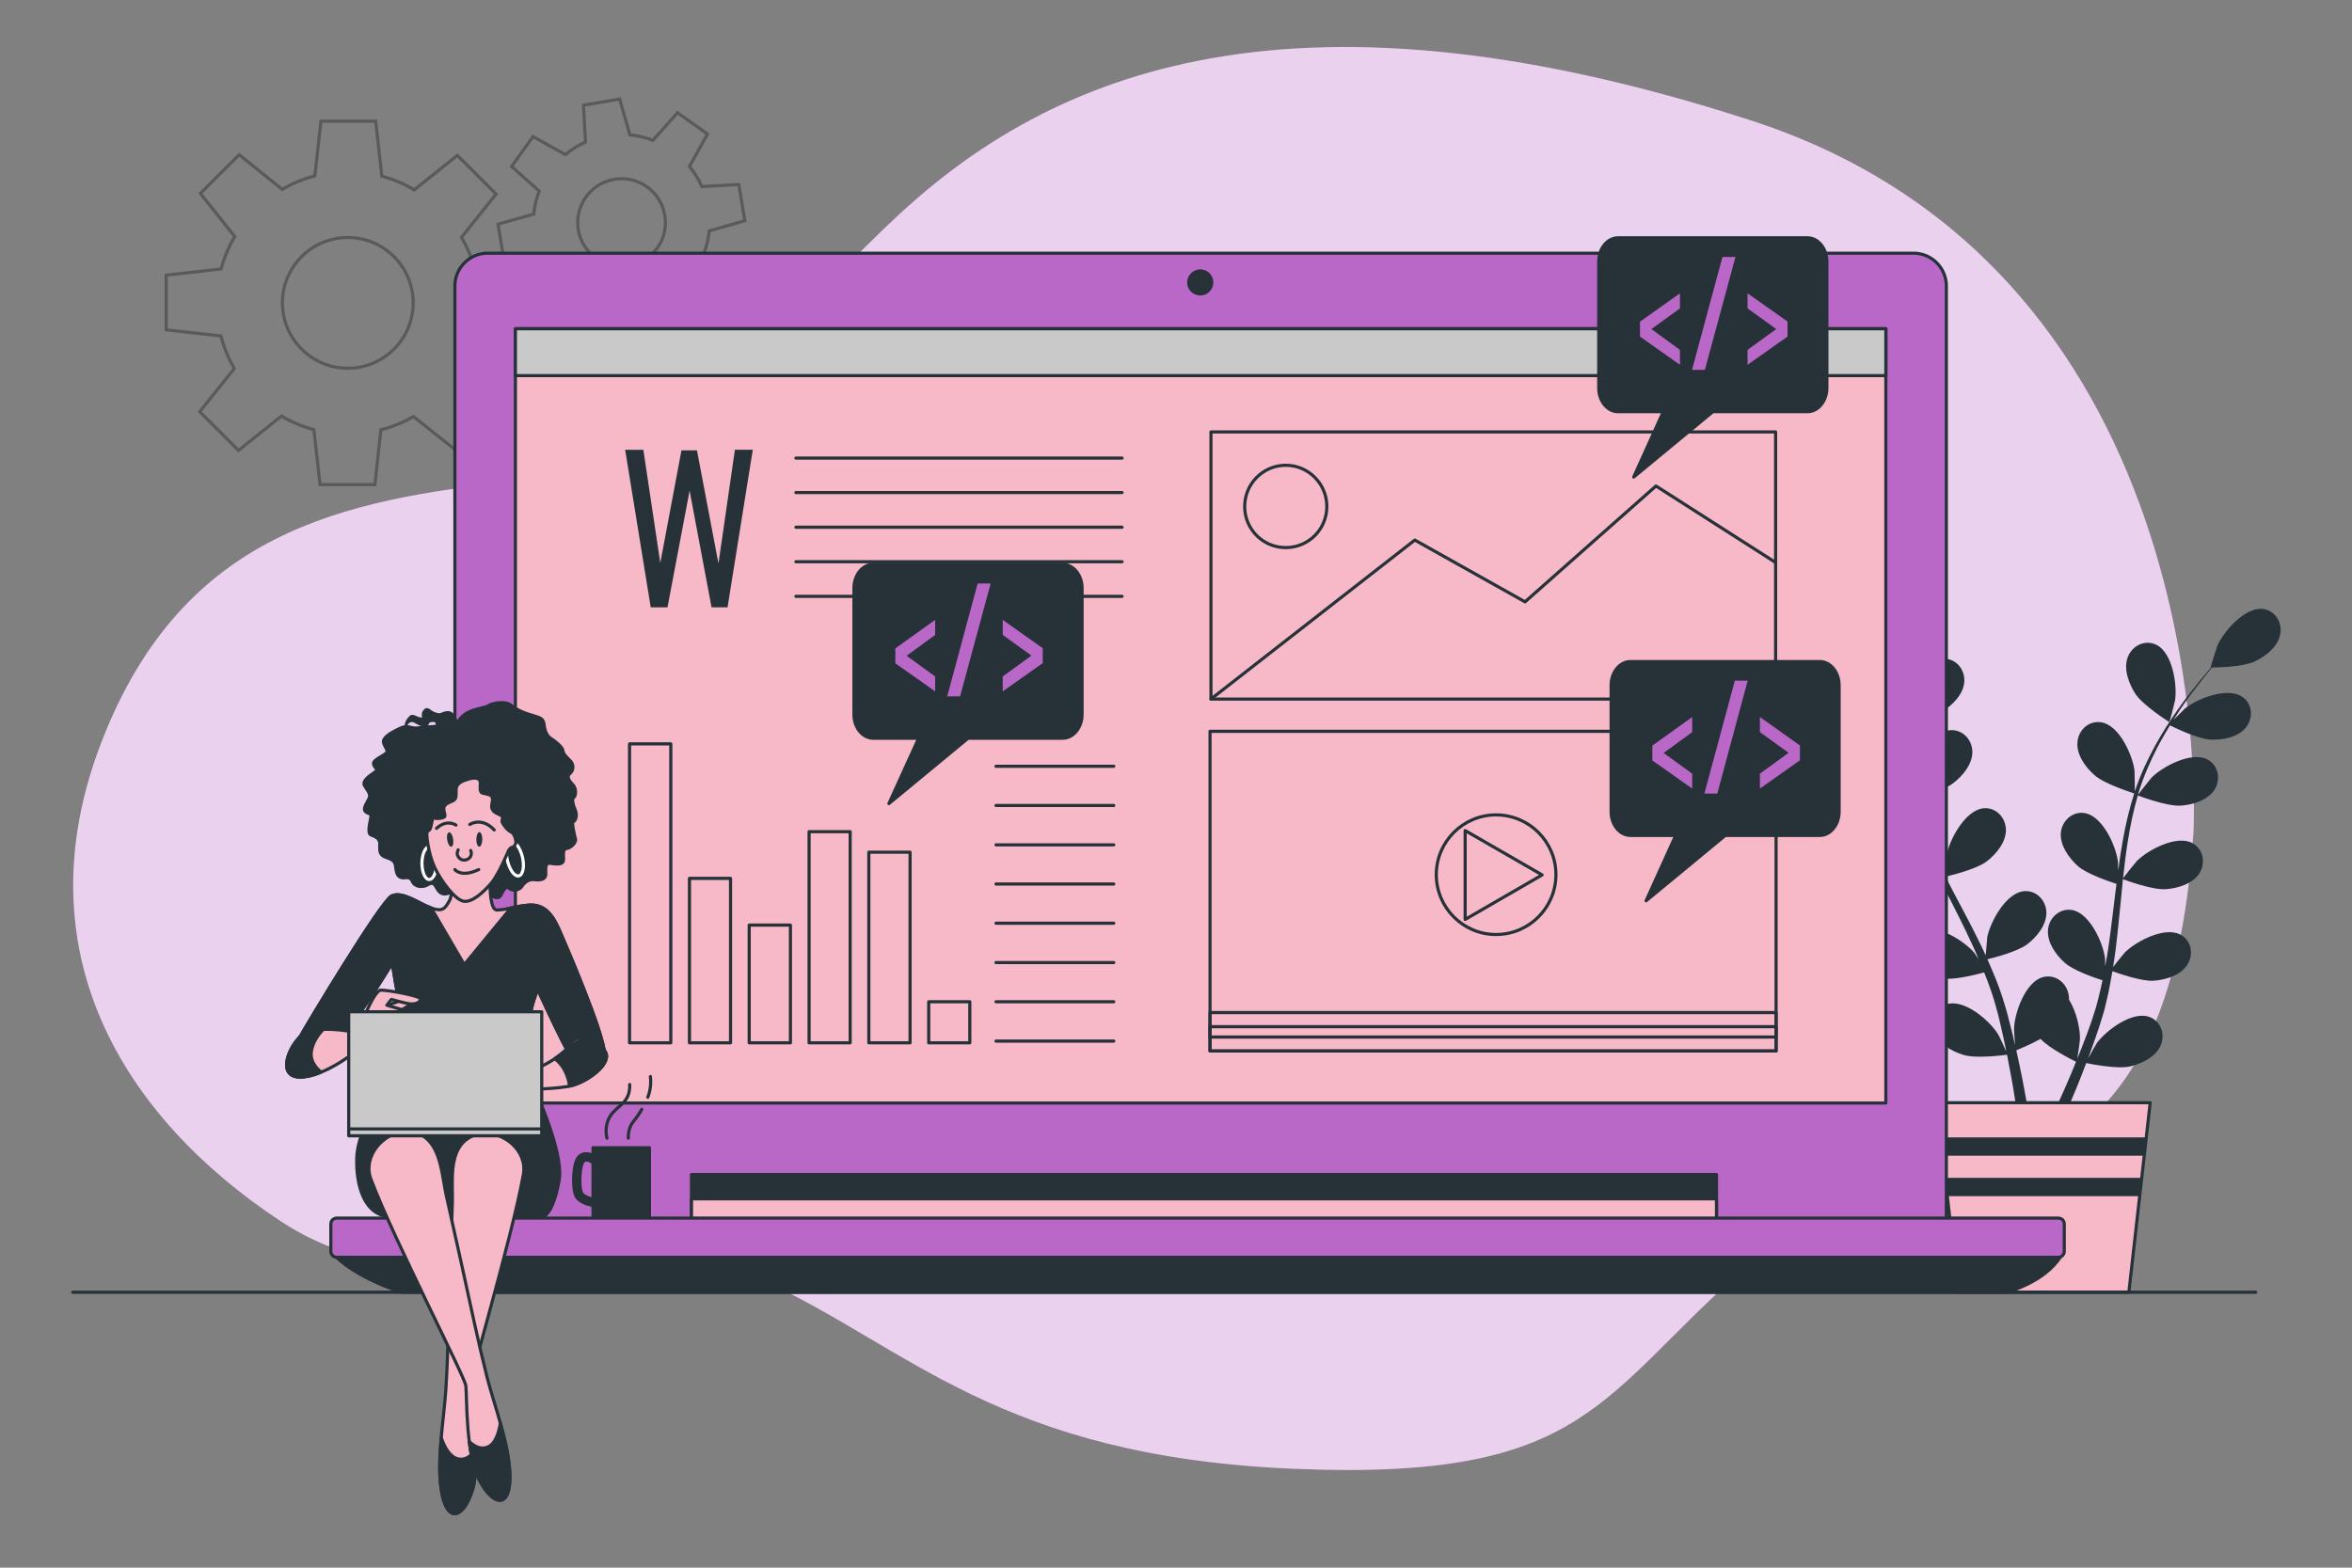 <svg version="1.2" xmlns="http://www.w3.org/2000/svg" viewBox="0 0 1500 1000" width="1500" height="1000">
	<rect x="0" y="0" width="1500" height="1000" fill="#808080" stroke="none"/>
	<title>5994425-ai</title>
	<style>
		.s0 { fill:  #BA68C8 }
		.s1 { opacity: .7;fill: #ffffff }
		.s2 { fill: #263238 }
		.s3 { fill: #F7B9C7;stroke: #263238;stroke-linecap: round;stroke-linejoin: round;stroke-width: 2 }
		.s4 { fill: none;stroke: #000000;stroke-miterlimit:10;stroke-width: 2 }
		.s5 { fill:  #BA68C8;stroke: #263238;stroke-linecap: round;stroke-linejoin: round;stroke-width: 2 }
		.s6 { fill: #263238;stroke: #263238;stroke-linecap: round;stroke-linejoin: round;stroke-width: 2 }
		.s7 { fill: #c9c9c9;stroke: #263238;stroke-linecap: round;stroke-linejoin: round;stroke-width: 2 }
		.s8 { fill: none;stroke: #263238;stroke-linecap: round;stroke-linejoin: round;stroke-width: 2 }
		.s9 { fill: none;stroke: #ffffff;stroke-linecap: round;stroke-linejoin: round;stroke-width: 2 }
	</style>
	<g id="Background Simple">
		<g id="&lt;Group&gt;">
			<path id="&lt;Path&gt;" class="s0" d="m1398.9 530.9c0 0 20-356-282-454-302-98-454-26-550 66-96 92-128 152-238 164-110 12-212 32-264 166-52 134 14 240 114 306 100 66 216-4 308 38 92 42 150 112 338 120 188 8 194-46 290-130 96-84 266 4 284-276z"/>
			<path id="&lt;Path&gt;" class="s1" d="m1398.9 530.9c0 0 20-356-282-454-302-98-454-26-550 66-96 92-128 152-238 164-110 12-212 32-264 166-52 134 14 240 114 306 100 66 216-4 308 38 92 42 150 112 338 120 188 8 194-46 290-130 96-84 266 4 284-276z"/>
		</g>
	</g>
	<g id="Plant">
		<g id="&lt;Group&gt;">
			<g id="&lt;Group&gt;">
				<path id="&lt;Path&gt;" class="s2" d="m1182 456.2c8.1 3.6 28 3.1 28.1 3.1 0.2 0-4.3-13-4.7-13.8-4.4-9.2-18.2-24.3-29.4-22.7-8.1 1.1-12.7 9.2-10.8 16.8 1.8 7.8 9.8 13.6 16.8 16.6z"/>
				<path id="&lt;Path&gt;" class="s2" d="m1188.9 513.9c8.4 1.2 26.2-3.9 27.6-4.3 2.8 9.9 6.5 19.9 10.8 29.8 2.4 5.7 5.1 11.3 7.8 16.9-1.6-2.4-3.1-4.5-3.3-4.8-6.7-7.6-24-18.5-34.4-14.1-7.6 3.2-9.8 12.2-6 19.1 3.9 7 13.1 10.5 20.6 11.6 7.6 1.1 22.8-3 26.9-4.1 1 2.1 2.1 4.2 3.1 6.4 5.2 10.2 10.4 20.4 15.1 30.6 1.7 3.6 3.3 7.2 4.8 10.8-1.4-2.1-2.7-3.9-2.9-4.2-6.6-7.6-23.9-18.5-34.4-14.1-7.5 3.2-9.7 12.2-5.9 19.1 3.8 7 13.1 10.5 20.6 11.6 7.2 1 21.3-2.6 26.1-3.9 1.5 3.7 2.9 7.4 4.2 11.1 0.8 2.5 1.7 4.9 2.4 7.5q1.1 3.8 2.1 7.5c1.2 4.9 2.4 9.9 3.4 14.6 0.8 3.3 1.4 6.5 2 9.7-1.6-3.6-4.9-10.6-5.3-11.1-5.4-8.6-20.9-22-31.9-19.2-7.9 2-11.4 10.6-8.7 17.9 2.7 7.6 11.3 12.4 18.6 14.6 7.9 2.5 25.6 0.2 27.8-0.1 1 5.3 2 10.4 2.9 15.3 1.9 10.7 3.3 20.4 4.4 28.5h7.4c-1.3-8.4-3-18.5-5.2-29.7-1.1-5.4-2.3-11.1-3.6-16.9 1.3-0.6 8.8-3.6 15.5-7.3 5.8 6.3 20.7 13.6 22.6 14.6-2 4.9-4 9.8-6 14.3-4.1 9.5-8 17.9-11.5 25h8.1c2.9-6.6 6.2-14.1 9.6-22.4 2.1-5 4.2-10.5 6.3-16.1 2.2 0.5 19.6 4 27.8 2.2 7.3-1.7 16.3-5.9 19.6-13.2 3.2-7.1 0.3-15.9-7.4-18.5-10.8-3.7-27.2 8.6-33.2 16.7-0.4 0.5-3.6 6.2-5.6 9.8 0.8-2.3 1.7-4.6 2.5-6.9 1.7-4.7 3.3-9.4 5-14.5q1.1-3.7 2.3-7.5c0.8-2.5 1.3-5.2 2-7.9 1.5-6.1 2.6-12.4 3.7-18.8 4.1 1.5 18.7 6.6 26.3 6.1 7.6-0.6 17.1-3.3 21.4-10.1 4.3-6.5 2.8-15.7-4.5-19.4-10.1-5.2-28.2 4.4-35.3 11.5-0.5 0.5-5.1 6.2-7.5 9.3 0.6-3.8 1.2-7.6 1.7-11.5 1.4-11.3 2.4-22.7 3.6-34.1q0.5-5.2 1-10.5c1.5 0.6 18.8 7 27.3 6.4 7.5-0.5 17-3.3 21.4-10 4.2-6.6 2.7-15.7-4.6-19.5-10-5.2-28.1 4.4-35.3 11.6-0.5 0.5-7.1 8.7-8.7 10.9 0.8-7.7 1.7-15.3 2.9-22.8 1.6-10.3 3.7-20.4 6.5-30 0.7 0.3 18.7 7.1 27.4 6.5 7.5-0.5 17-3.3 21.4-10 4.3-6.6 2.7-15.8-4.5-19.5-10.1-5.2-28.2 4.4-35.4 11.5-0.6 0.6-7.6 9.4-8.8 11.1 0.2-0.5 0.3-1.1 0.5-1.7 3.1-10.2 7.4-19.7 11.8-28.4 2.6-5 5.4-9.7 8.1-14.2 3.3 1.6 18.1 8.8 26 9.1 7.5 0.3 17.3-1.4 22.3-7.6 5-6.1 4.5-15.3-2.3-19.8-9.5-6.3-28.5 1.2-36.4 7.5-0.4 0.4-4.4 4.4-7.3 7.3 1.3-2 2.6-4.1 3.8-6 4.8-7.2 9.6-13.4 13.9-18.9 2.4-3.1 4.7-5.9 6.9-8.5 4 0 20-0.5 27-3.8 6.9-3.2 14.7-9.2 16.4-17.1 1.6-7.6-3.1-15.6-11.2-16.5-11.3-1.2-24.7 14.2-28.9 23.5-0.3 0.8-4.5 14-4.2 14 0 0 0.1 0 0.2 0-2.1 2.4-4.4 5-6.8 7.9-4.4 5.4-9.4 11.6-14.3 18.7-4.9 7-10.1 14.9-14.8 23.6-4.7 8.7-9.2 18.1-12.6 28.4q-0.1 0.2-0.1 0.4c0-3.3-0.1-12.6-0.2-13.4-1.3-10-9.7-28.7-20.9-30.7-8.1-1.5-14.9 4.8-15.5 12.6-0.7 8 5.1 16 10.8 21 6.3 5.7 24 11.2 25.4 11.7-3.1 9.8-5.6 20.2-7.4 30.8-1.1 6.1-2 12.2-2.8 18.4-0.1-2.9-0.1-5.5-0.2-5.8-1.3-10.1-9.7-28.7-20.9-30.8-8-1.5-14.8 4.8-15.5 12.6-0.6 8 5.2 16 10.8 21.1 5.7 5.1 20.7 10.1 24.7 11.4q-0.5 3.5-0.9 7.1c-1.4 11.4-2.7 22.7-4.3 33.8-0.6 4-1.3 7.8-2 11.6 0-2.5-0.1-4.7-0.1-5-1.3-10-9.7-28.7-20.9-30.8-8-1.4-14.9 4.9-15.5 12.7-0.6 8 5.1 16 10.8 21 5.5 4.9 19.2 9.6 24 11.1-0.9 4-1.7 7.9-2.7 11.6-0.7 2.6-1.2 5.1-2.1 7.6q-1.2 3.8-2.4 7.5c-1.7 4.7-3.4 9.5-5.2 14-1.2 3.2-2.4 6.2-3.7 9.2 0.7-3.9 1.7-11.5 1.7-12.2 0.2-6.7-2.2-17.7-7-25.4q0.1-1.5-0.2-2.9c-1.2-7.8-8.5-13.5-16.4-11.4-11 2.9-17.9 22.1-18.4 32.3-0.1 0.6 0.3 7.1 0.6 11.2-0.5-2.4-1-4.7-1.6-7.2-1.2-4.8-2.5-9.6-3.8-14.8q-1.1-3.7-2.3-7.5c-0.7-2.5-1.8-5.1-2.6-7.7-2.2-5.9-4.7-11.8-7.3-17.7 4.2-1 19.2-4.9 25.3-9.5 6-4.6 12.3-12.1 12.3-20.2-0.1-7.8-6.4-14.6-14.5-13.7-11.3 1.2-21.1 19.2-23.2 29.1-0.1 0.6-0.7 7.9-1 11.9-1.6-3.5-3.2-7-5-10.5-5-10.2-10.5-20.3-15.8-30.4q-2.5-4.7-4.9-9.4c1.5-0.3 19.5-4.5 26.3-9.7 6-4.6 12.3-12.1 12.3-20.1-0.1-7.9-6.4-14.7-14.5-13.8-11.3 1.3-21.1 19.2-23.2 29.2-0.1 0.7-1.1 11.2-1.2 13.9-3.5-6.9-7-13.7-10.2-20.6-4.3-9.5-8.1-19.1-11-28.6 0.7-0.2 19.4-4.4 26.3-9.8 6.1-4.6 12.4-12.1 12.4-20.1-0.1-7.9-6.4-14.6-14.5-13.8-11.3 1.3-21.1 19.2-23.2 29.2-0.1 0.7-1.1 12-1.2 14.1-0.1-0.6-0.4-1.2-0.6-1.7-3-10.2-4.6-20.5-5.7-30.2-0.6-5.7-0.9-11.1-1.1-16.4 3.6-0.4 19.9-2.6 26.7-6.7 6.4-3.9 13.6-10.7 14.4-18.7 0.8-7.8-4.7-15.2-12.9-15.2-11.3 0-23 16.8-26.2 26.4-0.1 0.5-1.3 6-2.1 10.1 0-2.4-0.1-4.9-0.1-7.2 0.1-8.5 0.6-16.4 1.1-23.4 0.4-3.9 0.8-7.5 1.1-10.8 3.3-2.3 16.5-11.5 20.5-18.2 3.9-6.4 7.2-15.8 4.2-23.2-2.9-7.3-11.2-11.4-18.5-7.6-10.1 5.2-12.7 25.5-11 35.5 0.1 0.9 3.9 14.1 4.1 14 0 0 0.1-0.1 0.2-0.1-0.5 3.2-0.9 6.6-1.3 10.4-0.7 6.9-1.4 14.8-1.6 23.4-0.2 8.6-0.2 18 0.7 27.8 0.8 9.9 2.3 20.3 5.1 30.8q0.1 0.1 0.1 0.3c-1.8-2.8-7-10.5-7.5-11-6.6-7.7-23.9-18.6-34.4-14.2-7.5 3.2-9.7 12.3-5.9 19.1 3.8 7.1 13.1 10.5 20.6 11.6z"/>
				<path id="&lt;Path&gt;" class="s2" d="m1383.5 460.6c0.2 0.1 3.6-13.3 3.7-14.1 1.4-10.1-1.8-30.3-12-35.2-7.4-3.6-15.6 0.7-18.3 8.1-2.7 7.5 0.8 16.7 4.9 23.1 4.8 7.5 21.7 18.1 21.7 18.1z"/>
			</g>
			<path id="&lt;Path&gt;" class="s3" d="m1357.7 824.3h-108.9l-13.6-120.9h136.1z"/>
			<g id="&lt;Group&gt;">
				<path id="&lt;Path&gt;" class="s2" d="m1237.7 725.5l1.3 11.7h128.5l1.3-11.7z"/>
				<path id="&lt;Path&gt;" class="s2" d="m1364.6 763l1.3-11.7h-125.3l1.3 11.7z"/>
			</g>
		</g>
	</g>
	<g id="Gears">
		<g id="&lt;Group&gt;" style="opacity: .3">
			<path id="&lt;Compound Path&gt;" fill-rule="evenodd" class="s4" d="m302.7 214.9c-1.9 7.3-4.9 14.3-8.7 20.7l22 27.4-24.7 24.7-27.6-22c-6.4 3.7-13.4 6.6-20.8 8.5l-3.8 34.9h-35l-3.9-35c-7.3-2-14.3-4.9-20.7-8.7l-27.4 21.9-24.7-24.7 22-27.5c-3.7-6.5-6.6-13.4-8.5-20.8l-34.9-3.9v-34.9l35-3.9c2-7.4 4.9-14.3 8.7-20.7l-21.9-27.5 24.7-24.7 27.5 22.1c6.4-3.8 13.4-6.7 20.8-8.6l3.9-34.9h34.9l3.9 35.1c7.4 1.9 14.3 4.9 20.7 8.7l27.5-22 24.7 24.7-22.1 27.6c3.8 6.4 6.7 13.4 8.6 20.8l34.9 3.8v35zm-39.2-21.7c0-23-18.7-41.7-41.7-41.7-23 0-41.7 18.7-41.7 41.7 0 23 18.7 41.7 41.7 41.7 23 0 41.7-18.7 41.7-41.7z"/>
			<path id="&lt;Compound Path&gt;" fill-rule="evenodd" class="s4" d="m452.3 147.3c-0.5 5.1-1.7 10-3.5 14.7l17.6 15.7-13.6 19.1-20.7-11.5c-3.9 3.2-8.2 5.9-12.8 7.9l1.3 23.6-23.2 3.8-6.4-22.7c-5.1-0.5-10-1.7-14.7-3.5l-15.7 17.6-19.1-13.6 11.5-20.7c-3.2-3.9-5.9-8.2-8-12.8l-23.5 1.3-3.9-23.2 22.8-6.4c0.5-5.1 1.7-10 3.5-14.7l-17.6-15.7 13.6-19.1 20.7 11.5c3.9-3.2 8.1-5.9 12.8-8l-1.3-23.5 23.1-3.9 6.5 22.8c5.1 0.5 10 1.7 14.7 3.5l15.7-17.6 19.1 13.6-11.5 20.7c3.2 3.9 5.9 8.1 7.9 12.8l23.6-1.3 3.8 23.1zm-28.3-9.9c-2.5-15.3-17-25.6-32.2-23-15.3 2.5-25.5 17-23 32.2 2.6 15.2 17 25.5 32.2 23 15.3-2.6 25.6-17 23-32.2z"/>
		</g>
	</g>
	<g id="Device">
		<g id="&lt;Group&gt;">
			<path id="&lt;Path&gt;" class="s5" d="m1241.3 778.9h-951.2v-596.5c0-11.5 9.4-20.9 20.9-20.9h909.4c11.5 0 20.9 9.4 20.9 20.9z"/>
			<path id="&lt;Path&gt;" class="s6" d="m1094.7 781.4h-653.7v-32.2h653.7z"/>
			<path id="&lt;Path&gt;" class="s3" d="m1094.7 781.4h-653.7v-16.7h653.7z"/>
			<path id="&lt;Path&gt;" class="s6" d="m213.2 800.5c0 0 10.7 13.1 42.9 23.8h1023.5c0 0 23.9-6 34.6-22.7z"/>
			<path id="&lt;Path&gt;" class="s5" d="m1312.7 802h-1097.9c-2.1 0-3.8-1.7-3.8-3.8v-17.5c0-2.1 1.7-3.7 3.8-3.7h1097.9c2.1 0 3.8 1.6 3.8 3.7v17.5c0 2.1-1.7 3.8-3.8 3.8z"/>
			<path id="&lt;Path&gt;" class="s2" d="m773.8 180.2c0-4.6-3.7-8.4-8.3-8.4-4.6 0-8.4 3.8-8.4 8.4 0 4.6 3.8 8.3 8.4 8.3 4.6 0 8.3-3.7 8.3-8.3z"/>
			<g id="&lt;Group&gt;">
				<path id="&lt;Path&gt;" class="s3" d="m1202.7 703.6h-874v-493.9h874z"/>
			</g>
			<g id="&lt;Group&gt;">
				<path id="&lt;Path&gt;" class="s7" d="m1202.7 239.6h-874v-29.9h874z"/>
			</g>
		</g>
	</g>
	<g id="Table">
		<path id="&lt;Path&gt;" class="s8" d="m46.4 824.3h1392.2"/>
	</g>
	<g id="Video">
		<g id="&lt;Group&gt;">
			<g id="&lt;Group&gt;">
				<path id="&lt;Path&gt;" class="s8" d="m1132.7 670.4h-361v-203.9h361z"/>
				<path id="&lt;Path&gt;" class="s8" d="m1132.7 670.4h-361v-24.5h361z"/>
				<path id="&lt;Path&gt;" class="s8" d="m1132.7 661.5h-361v-6.6h361z"/>
			</g>
			<g id="&lt;Group&gt;">
				<path id="&lt;Path&gt;" class="s8" d="m992.3 557.9c0-21-17.1-38.1-38.2-38.1-21 0-38.1 17.1-38.1 38.1 0 21.1 17.1 38.2 38.1 38.2 21.1 0 38.2-17.1 38.2-38.2z"/>
				<path id="&lt;Path&gt;" class="s8" d="m983.5 558.1l-49.1-28.3v56.7z"/>
			</g>
		</g>
	</g>
	<g id="Picture">
		<g id="&lt;Group&gt;">
			<path id="&lt;Path&gt;" class="s8" d="m1132.4 445.9h-360.1v-170.4h360.1z"/>
			<path id="&lt;Path&gt;" class="s8" d="m772.3 445.9l130-101.4 70.3 39.4 83.5-73.9 76.3 48.8"/>
			<path id="&lt;Path&gt;" class="s8" d="m846.2 323.1c0-14.5-11.7-26.3-26.2-26.3-14.5 0-26.2 11.8-26.2 26.3 0 14.5 11.7 26.2 26.2 26.2 14.5 0 26.2-11.7 26.2-26.2z"/>
		</g>
	</g>
	<g id="Chart">
		<g id="&lt;Group&gt;">
			<path id="&lt;Path&gt;" class="s8" d="m427.8 474.5h-26.3v190.7h26.3z"/>
			<path id="&lt;Path&gt;" class="s8" d="m465.9 560.3h-26.2v104.9h26.2z"/>
			<path id="&lt;Path&gt;" class="s8" d="m504.1 590.1h-26.3v75.1h26.3z"/>
			<path id="&lt;Path&gt;" class="s8" d="m542.2 530.5h-26.2v134.7h26.2z"/>
			<path id="&lt;Path&gt;" class="s8" d="m580.4 543.6h-26.3v121.6h26.3z"/>
			<path id="&lt;Path&gt;" class="s8" d="m618.5 639h-26.2v26.2h26.2z"/>
			<path id="&lt;Path&gt;" class="s8" d="m635.2 488.8h75.1"/>
			<path id="&lt;Path&gt;" class="s8" d="m635.2 513.8h75.1"/>
			<path id="&lt;Path&gt;" class="s8" d="m635.2 538.9h75.1"/>
			<path id="&lt;Path&gt;" class="s8" d="m635.2 563.9h75.1"/>
			<path id="&lt;Path&gt;" class="s8" d="m635.2 588.9h75.1"/>
			<path id="&lt;Path&gt;" class="s8" d="m635.2 614h75.1"/>
			<path id="&lt;Path&gt;" class="s8" d="m635.2 639h75.1"/>
			<path id="&lt;Path&gt;" class="s8" d="m635.2 664.1h75.1"/>
		</g>
	</g>
	<g id="Text">
		<g id="&lt;Group&gt;">
			<g id="&lt;Group&gt;">
				<path id="&lt;Compound Path&gt;" class="s2" d="m415 387.4l-16.3-100.5h11.6l10.8 72.2 13.5-71.8h9.9l13.7 72.2 10.5-72.6h11.4l-16.1 100.5h-10.2l-14-74.4-14.1 74.4z"/>
			</g>
			<path id="&lt;Path&gt;" class="s8" d="m507.6 292.2h208"/>
			<path id="&lt;Path&gt;" class="s8" d="m507.6 314.2h208"/>
			<path id="&lt;Path&gt;" class="s8" d="m507.6 336.3h208"/>
			<path id="&lt;Path&gt;" class="s8" d="m507.6 358.3h208"/>
			<path id="&lt;Path&gt;" class="s8" d="m507.6 380.4h208"/>
		</g>
	</g>
	<g id="Code 3">
		<g id="&lt;Group&gt;">
			<path id="&lt;Path&gt;" class="s6" d="m1160.6 422h-120.8c-6.8 0-12.3 6.8-12.3 15.1v80.7c0 8.3 5.5 15.1 12.3 15.1h28.9l-18.9 41.7 50.5-41.7h60.3c6.8 0 12.3-6.8 12.3-15.1v-80.7c0-8.3-5.5-15.1-12.3-15.1z"/>
			<g id="&lt;Group&gt;">
				<path id="&lt;Compound Path&gt;" class="s0" d="m1079.2 503l-25.4-17.9v-9.5l25.4-18.2v9.6l-18.2 13.3 18.2 13.2z"/>
				<path id="&lt;Compound Path&gt;" class="s0" d="m1087 506.2l19.4-72h8.2l-19.4 72z"/>
				<path id="&lt;Compound Path&gt;" class="s0" d="m1122.4 503v-9.5l18.3-13.3-18.3-13.2v-9.6l25.5 18.1v9.5z"/>
			</g>
		</g>
	</g>
	<g id="Code 2">
		<g id="&lt;Group&gt;">
			<path id="&lt;Path&gt;" class="s6" d="m1152.8 151.7h-120.9c-6.8 0-12.3 6.8-12.3 15.1v80.7c0 8.3 5.5 15.1 12.3 15.1h28.9l-18.9 41.7 50.5-41.7h60.4c6.7 0 12.3-6.8 12.3-15.1v-80.7c0-8.3-5.6-15.1-12.3-15.1z"/>
			<g id="&lt;Group&gt;">
				<path id="&lt;Compound Path&gt;" class="s0" d="m1071.4 232.7l-25.5-18v-9.5l25.5-18.1v9.6l-18.2 13.2 18.2 13.3z"/>
				<path id="&lt;Compound Path&gt;" class="s0" d="m1079.1 235.9l19.4-72h8.3l-19.5 72z"/>
				<path id="&lt;Compound Path&gt;" class="s0" d="m1114.5 232.7v-9.5l18.3-13.3-18.3-13.2v-9.6l25.5 18v9.6z"/>
			</g>
		</g>
	</g>
	<g id="Code 1">
		<g id="&lt;Group&gt;">
			<path id="&lt;Path&gt;" class="s6" d="m677.8 360h-120.9c-6.8 0-12.3 6.8-12.3 15.1v80.7c0 8.3 5.5 15.1 12.3 15.1h29l-19 41.7 50.5-41.7h60.4c6.7 0 12.3-6.8 12.3-15.1v-80.7c0-8.3-5.6-15.1-12.3-15.1z"/>
			<g id="&lt;Group&gt;">
				<path id="&lt;Compound Path&gt;" class="s0" d="m596.4 441l-25.4-17.9v-9.5l25.4-18.2v9.6l-18.2 13.3 18.2 13.2z"/>
				<path id="&lt;Compound Path&gt;" class="s0" d="m604.1 444.2l19.4-72h8.3l-19.5 72z"/>
				<path id="&lt;Compound Path&gt;" class="s0" d="m639.5 441v-9.5l18.3-13.3-18.3-13.2v-9.6l25.5 18.1v9.5z"/>
			</g>
		</g>
	</g>
	<g id="Mug">
		<g id="&lt;Group&gt;">
			<g id="&lt;Group&gt;">
				<g id="&lt;Group&gt;">
					<path id="&lt;Path&gt;" class="s2" d="m379.9 770.2q-0.2 0-0.3-0.1c-1.2-0.1-11.4-1.2-13.7-8-1.7-5.2-1.7-19.9 2.3-24.6 3.8-4.3 9.5-2.2 12.1-0.5 1.3 0.9 1.7 2.7 0.8 4.1-0.9 1.4-2.8 1.8-4.2 0.9 0-0.1-3-1.9-4.1-0.6-2 2.3-2.7 14.2-1.2 18.8 0.8 2.2 5.6 3.7 8.6 4 1.6 0.1 2.8 1.6 2.7 3.2-0.2 1.6-1.5 2.8-3 2.8z"/>
				</g>
				<path id="&lt;Path&gt;" class="s6" d="m414.2 732.1h-36v44.2h36z"/>
			</g>
			<g id="&lt;Group&gt;">
				<path id="&lt;Path&gt;" class="s8" d="m387.1 726c0 0-2.2-7.3 2.1-14.1 4.3-6.9 12.8-8.1 12.4-20.1"/>
				<path id="&lt;Path&gt;" class="s8" d="m409.3 707.6c0 0-2.1 3.9-5.6 8.1-3.4 4.3-3 10.3-3 10.3"/>
				<path id="&lt;Path&gt;" class="s8" d="m413.1 699.9c0 0 2.6-5.5 1.7-13.2"/>
			</g>
		</g>
	</g>
	<g id="Character">
		<g id="&lt;Group&gt;">
			<g id="&lt;Group&gt;">
				<path id="&lt;Path&gt;" class="s6" d="m291.4 461.8c0 0-1.7-7.7-6.2-7.2-4.5 0.6-3.1 2.1-7.4 0.9-4.2-1.1-5.1-4.7-7.2-1.6-2.1 3.2 1.9 5.2-1.9 4.8-3.8-0.4-5.3-2.7-6.8-1.3-1.5 1.5-2.1 2.8-2.1 2.8l-0.7 1.7c0 0 2-4 6.1-1.5 4 2.4 6.9 2.9 7.5 0.7 0.6-2.1 5.6-1.9 5.7-0.7 0.2 1.3 1.6 2.7 1.6 2.7 0 0-11.1 1-14.3 1.3-3.3 0.4-5.7-2.2-10.4 0.1-4.7 2.2-8.6 4.3-10.3 7-1.8 2.7 2.3 5.9 1.8 8.1-0.6 2.1-9 4.8-8.6 7.6 0.3 2.9 4.1 3.3 0.2 5.8-3.8 2.5-7.2 5.4-6.1 7.8 1.1 2.3 3.9 4.9 3.4 7.4-0.5 2.6-4.9 7.3-2.6 9.5 2.4 2.2 3.8 0.3 3.4 3.7-0.5 3.4-2.5 10.2 0.1 11.2 2.6 0.9 5.6 2.2 5.6 5.5 0 3.3-0.5 5.9 1.8 7.7 2.2 1.8 7.6 1.5 8.2 6.4 0.6 4.9 1.2 6.5 3.4 7.5 2.2 1 5.6-1.5 7.3 2.4 1.7 4 6.7 3.8 9 2.7 2.4-1.1 4.2-3 6.4 1.3 2.2 4.3 4.7 4.8 7.9 3.6 3.2-1.2 7.8-0.5 9.7 1.7 2 2.3 6.4 1.7 8.7-0.2 2.3-1.9 3.9-5.8 5.9-2.8 2 3.1 6.9 5.8 8.6 3.1 1.8-2.7 2.9-6.9 5.7-4.8 2.7 2.2 6.7 0.9 8.1-1.4 1.4-2.2 4.4-4.7 7.8-4.2 3.3 0.4 7.5 0.3 7.4-3.8-0.1-4.2-0.4-7 2.9-6.6 3.4 0.4 8.5 1.5 8.4-2.7-0.1-4.1-0.4-6.5 2.1-6.8 2.4-0.3 6.2-3.7 5.5-6.1-0.7-2.4-2.6-10.9-1.4-11 1.3-0.2 2.9-3.7 1.2-7.6-1.7-3.9-2.1-7.2-0.9-7.8 1.1-0.5 2.2-5.2-0.6-8.2-2.9-3-4-5.3-1.7-7.2 2.2-2 2.6-5.7-0.2-8.3-2.8-2.6-4.3-4.5-4.5-6.5-0.2-2-5.7-6.4-7.5-7.4-1.8-1-3.8-3.7-4.3-8.2-0.6-4.5-1.4-4.8-9.2-7.1-7.7-2.4-9.6-4.3-12.7-6.4-3.2-2.1-11-1.2-14 0.9-3.1 2-15.2 1.4-19.8 11.5z"/>
			</g>
			<g id="&lt;Group&gt;">
				<path id="&lt;Path&gt;" class="s3" d="m209 671c13.2-10.2 41.2-56.7 41.2-56.7 0 0 3.3 23.7 7.2 35.1 4 11.3 9.3 18.7 8 31.7 0 0-0.2-2-0.2-2l71.7 2.1c-2.2-3.9-3.6-4.6-3.9-6.4-1.2-6.1 5.1-19.6 5.2-25.8 0-6.2 4.7-18 4.7-18 0 0 20.7 45.8 25.5 49.7 4.7 3.9 18 6 17.2-8.4-0.8-14.3-24.9-69.9-29.1-79.5-4.3-9.7-9.6-16.4-19.8-15.4-10.3 1-12.6 2.8-19.6 3.1-7 0.4-3.9-33.1-3.9-33.1 0 0-11 9.7-25.4 3.9 0 0 1.8 17.6-1.1 23.1-3 5.5-4.6 7.3-11.7 4.8-7.2-2.5-18.3-11-25.2-7.7-6.8 3.3-54.7 83-58.4 89.8-2.5 4.5-9.2 16-7.2 19.1z"/>
			</g>
			<g id="&lt;Group&gt;">
				<path id="&lt;Path&gt;" class="s5" d="m265.4 681.1q0.1-1 0.1-2h-0.3c0 0 0.2 2 0.2 2z"/>
				<path id="&lt;Path&gt;" class="s6" d="m249.8 571.5c-6.8 3.3-54.7 83-58.4 89.8-2.5 4.5-9.2 16-7.2 19.1l24.8-9.4c13.2-10.2 41.2-56.7 41.2-56.7 0 0 3.3 23.7 7.2 35.1 3.8 10.7 8.7 17.9 8.1 29.7l71.4 2.1c-2.2-3.9-3.6-4.6-3.9-6.4-1.2-6.1 5.1-19.6 5.2-25.8 0-6.2 4.7-18 4.7-18 0 0 20.7 45.8 25.5 49.7 4.7 3.9 18 6 17.2-8.4-0.8-14.3-24.9-69.9-29.1-79.5-4.3-9.7-9.6-16.4-19.8-15.4-5.1 0.5-8.2 1.2-10.9 1.8l-29.7 36.1-21.1-36.1c-7.2-2.5-18.3-11-25.2-7.7z"/>
			</g>
			<path id="&lt;Path&gt;" class="s6" d="m266.2 675.6c0 0-37.9 32.7-38.7 63.5-0.3 10.6 1.7 34.5 19.9 37 18.3 2.5 99.2 0 99.2 0 0 0 6.3-1.9 10-23.2 3.8-21.4-23.8-76.1-23.8-76.1z"/>
			<g id="&lt;Group&gt;">
				<path id="&lt;Path&gt;" class="s3" d="m293.9 688.6c0 0-6.9 8.6-7.9 9-1 0.4-2.3 3.7-4.6 8.7-2.3 5.1-1.7 5.5 1.1 4.2 2.7-1.2 5.4-6.9 5.4-6.9l5.2-3.3c0 0 5.2-13.2 0.8-11.7z"/>
				<path id="&lt;Path&gt;" class="s3" d="m364.8 665.7c0 0-6.5 8.7-21.5 15.4-15 6.7-29.6 4.7-37.8 5-8.3 0.4-9.5-1.4-13 5.1-3.5 6.6-0.4 24.7 1.3 25.8 1.7 1.2 1.9-7.1 1.9-7.1 0 0 1.5 8 3.9 8.1 2.4 0.2 3.2-6.8 3.2-6.8 0 0 2.1 4.9 4 4.3 2-0.7 1.6-5.9 1.6-5.9 0 0 2.3 3.1 3.5 1.4 1.2-1.7-1.6-12.1-1.6-12.1 0 0 10.6 1.8 14.5 0.5 3.9-1.4 6-4.4 6-4.4 0 0 19.4 0 31.1-1.9 11.8-1.9 28.1-14.2 24.4-21.7-3.8-7.6-16.3-9.3-16.3-9.3"/>
				<path id="&lt;Path&gt;" class="s8" d="m308.4 709.6c0 0-3.9-11.2-2.4-15.6"/>
				<path id="&lt;Path&gt;" class="s8" d="m302.8 711.2c0 0-2.6-10.8-2.1-17.4"/>
				<path id="&lt;Path&gt;" class="s8" d="m295.7 709.9c0 0-1.9-11.8-0.6-14.4"/>
				<path id="&lt;Path&gt;" class="s3" d=""/>
				<path id="&lt;Path&gt;" class="s6" d="m364.8 665.7c0 0-3.5 4.5-11 9.6 4 3 8.1 8.3 9.5 17.5 11.7-2.6 26.6-14.2 23-21.4-3.8-7.6-16.3-9.3-16.3-9.3"/>
			</g>
			<g id="&lt;Group&gt;">
				<path id="&lt;Path&gt;" class="s3" d="m246.7 641.2c0 0 4.2-1 8.7-3 4.4-2.1 7.5-6.6 8.9-4.8 1.4 1.7 0.4 4.8-2.2 7-2.6 2.2-10.1 6-10.1 6 0 0-8.2-1.6-5.3-5.2z"/>
				<path id="&lt;Path&gt;" class="s3" d="m228 658.8c0 0 10.2-27.1 14.8-27.2 4.7-0.1 26.6 3.8 25.6 6-1.1 2.2-3.7 2.9-6.3 2.8-2.7-0.1-12.5-2.9-12.5-2.9l-2.9 3.7c0 0 10.2 2.9 11.7 3.6 1.6 0.8 7.6 6.7 6.1 9.1-1.5 2.3-2.1 1.2-2.1 1.2 0 0 0.8 2.4-0.1 4.2-0.9 1.9-1.8 1.5-1.8 1.5-0.2 2.1-2.4 3.4-4.3 2.6-2.3-0.9-2.3-5.2-5.1-4.8-3.2 0.3-3.7-0.2-3.7-0.2 0 0-5.7 5.4-9.7 8.1-3.9 2.7-8.9 2.7-8.9 2.7 0 0-18.7 15.7-34.6 17.7-17.7 2.2-11.7-16.8-2.8-25.6 8.8-8.9 36.6-2.5 36.6-2.5z"/>
				<path id="&lt;Path&gt;" class="s8" d="m262.4 655.1c0 0-3.4-5.5-5.6-6.5-2.2-1.1-9.4-2.2-9.4-2.2"/>
				<path id="&lt;Path&gt;" class="s8" d="m260.5 660.8c0 0-5.2-7.6-6.8-7.7-1.7-0.1-7-1-7-1"/>
				<path id="&lt;Path&gt;" class="s6" d="m198.5 671.3c0.7-6.2 4.5-11.4 7.7-14.7-6 0.2-11.6 1.4-14.8 4.7-8.9 8.8-14.9 27.8 2.8 25.6 3.5-0.4 7.1-1.5 10.6-3-3.5-2.9-6.9-7.2-6.3-12.6z"/>
			</g>
			<g id="&lt;Group&gt;">
				<path id="&lt;Path&gt;" class="s9" d="m333.2 546.8c1.4 6 0.3 11.3-2.3 11.9-2.7 0.6-5.9-3.8-7.3-9.8-1.4-5.9-0.3-11.3 2.3-11.9 2.7-0.6 5.9 3.8 7.3 9.8z"/>
				<path id="&lt;Path&gt;" class="s9" d="m278.5 550.6c-0.1 5.8-2.2 10.5-4.8 10.4-2.6 0-4.6-4.7-4.6-10.5 0.1-5.8 2.2-10.5 4.8-10.5 2.6 0 4.6 4.8 4.6 10.6z"/>
				<path id="&lt;Path&gt;" class="s3" d="m296.9 497.6c0 0-6 1.4-6 6-0.1 4.6 0.6 6.2-2.9 7.6-3.5 1.4-5.4 2.6-4.9 5.8 0.6 3.3 2 4.3-2.5 5-4.4 0.8-4.1-2.2-5.1 2.1-0.9 4.4-1.1 5.6-2.7 5.9-1.6 0.3 0.4 14.6 4.3 23.1 3.9 8.5 13.2 21.1 18.7 21.8 5.5 0.8 12.7-5.9 17.6-11.7 4.5-5.2 11.1-21 11.1-21l1.4-1.5c0 0 2.5 0 3.2-3.5 0 0-0.5-5.3-3.2-6.5-2.7-1.3-5.5-5.4-5.7-6.6-0.2-1.2 1.1-3.1-0.7-4-1.8-1-4.9-1.7-5.8-4.5-0.8-2.8 2.2-7-1.4-8.5-3.6-1.5-5.5-0.3-6-3.2-0.4-2.8 1.1-6-1.6-7.2-2.7-1.2-7.8 0.9-7.8 0.9z"/>
				<g id="&lt;Group&gt;">
					<path id="&lt;Path&gt;" class="s2" d="m289 535.2c0.4 2.5-0.1 4.7-1.1 4.9-1.1 0.2-2.3-1.8-2.7-4.3-0.4-2.5 0.1-4.7 1.1-4.9 1.1-0.2 2.3 1.7 2.7 4.3z"/>
					<path id="&lt;Path&gt;" class="s2" d="m307.6 535.4c0 2.6-0.9 4.7-2 4.7-1-0.1-1.9-2.1-1.8-4.7 0-2.6 0.9-4.6 1.9-4.6 1.1 0 1.9 2.1 1.9 4.6z"/>
					<path id="&lt;Path&gt;" class="s8" d="m290.1 554.7c0 0 3.9 5.3 15.2 0"/>
					<path id="&lt;Path&gt;" class="s8" d="m278.4 528.4c0 0 5.7-6 12.4-2.1"/>
					<path id="&lt;Path&gt;" class="s8" d="m299.6 525.9c0 0 7.5-5.1 15.6 3.5"/>
					<path id="&lt;Path&gt;" class="s8" d="m292.2 542.1c0 0-0.8 1.8-0.6 2.9 0.2 1 1.7 4.1 5.1 3.6 3.4-0.6 4.6-3.6 3.5-6.1"/>
				</g>
			</g>
			<g id="&lt;Group&gt;">
				<path id="&lt;Path&gt;" class="s3" d="m306.3 723.2c-3.1 0.5-6 1.6-8.7 3.6-11.7 8.6-8.7 27.9-9.1 40.7q-0.8 24.2-1.6 48.4c-0.7 23.7-1.1 47.5-2.6 71.2-1.2 18.2-6.3 46.4-2.4 65.8 3.9 19.3 14 15 19.5-2.8 5.4-17.8-2.1-52.5-2.7-60.4-0.5-6.1 27.5-98.6 35.1-140.6 2.7-15.5-13.3-28.1-27.5-25.9z"/>
				<path id="&lt;Path&gt;" class="s6" d="m292.1 930.6c-5.2-1.2-8.6-7.5-10.7-13.5-1.1 12.5-1.6 25.4 0.5 35.8 3.9 19.3 14 15 19.5-2.8 2-6.7 2.2-15.8 1.7-25-2.8 3.7-6.4 6.6-11 5.5z"/>
			</g>
			<g id="&lt;Group&gt;">
				<path id="&lt;Path&gt;" class="s3" d="m258.9 721.8c3-0.2 6.2 0.4 9.2 1.9 13 6.2 13.7 25.8 16.4 38.4q5.2 23.6 10.5 47.2c5.1 23.2 9.9 46.5 15.7 69.5 4.5 17.6 14.8 44.5 14.5 64.2-0.3 19.7-11 17.4-19.6 0.8-8.7-16.5-7.7-51.9-8.5-59.8-0.7-6.1-45.3-91.9-60.5-131.7-5.6-14.7 7.9-30.1 22.3-30.5z"/>
				<path id="&lt;Path&gt;" class="s6" d="m311.1 923c4.9-2.1 7-9 8-15.3 3.4 12.2 6.2 24.7 6.1 35.3-0.3 19.7-11 17.4-19.6 0.8-3.3-6.2-5.2-15.1-6.3-24.2 3.3 3.1 7.5 5.3 11.8 3.4z"/>
			</g>
			<g id="&lt;Group&gt;">
				<path id="&lt;Path&gt;" class="s7" d="m345.5 721.8h-123.1v-76.4h123.1z"/>
				<path id="&lt;Path&gt;" class="s7" d="m345.5 724.5h-123.1v-4.4h123.1z"/>
			</g>
		</g>
	</g>
</svg>